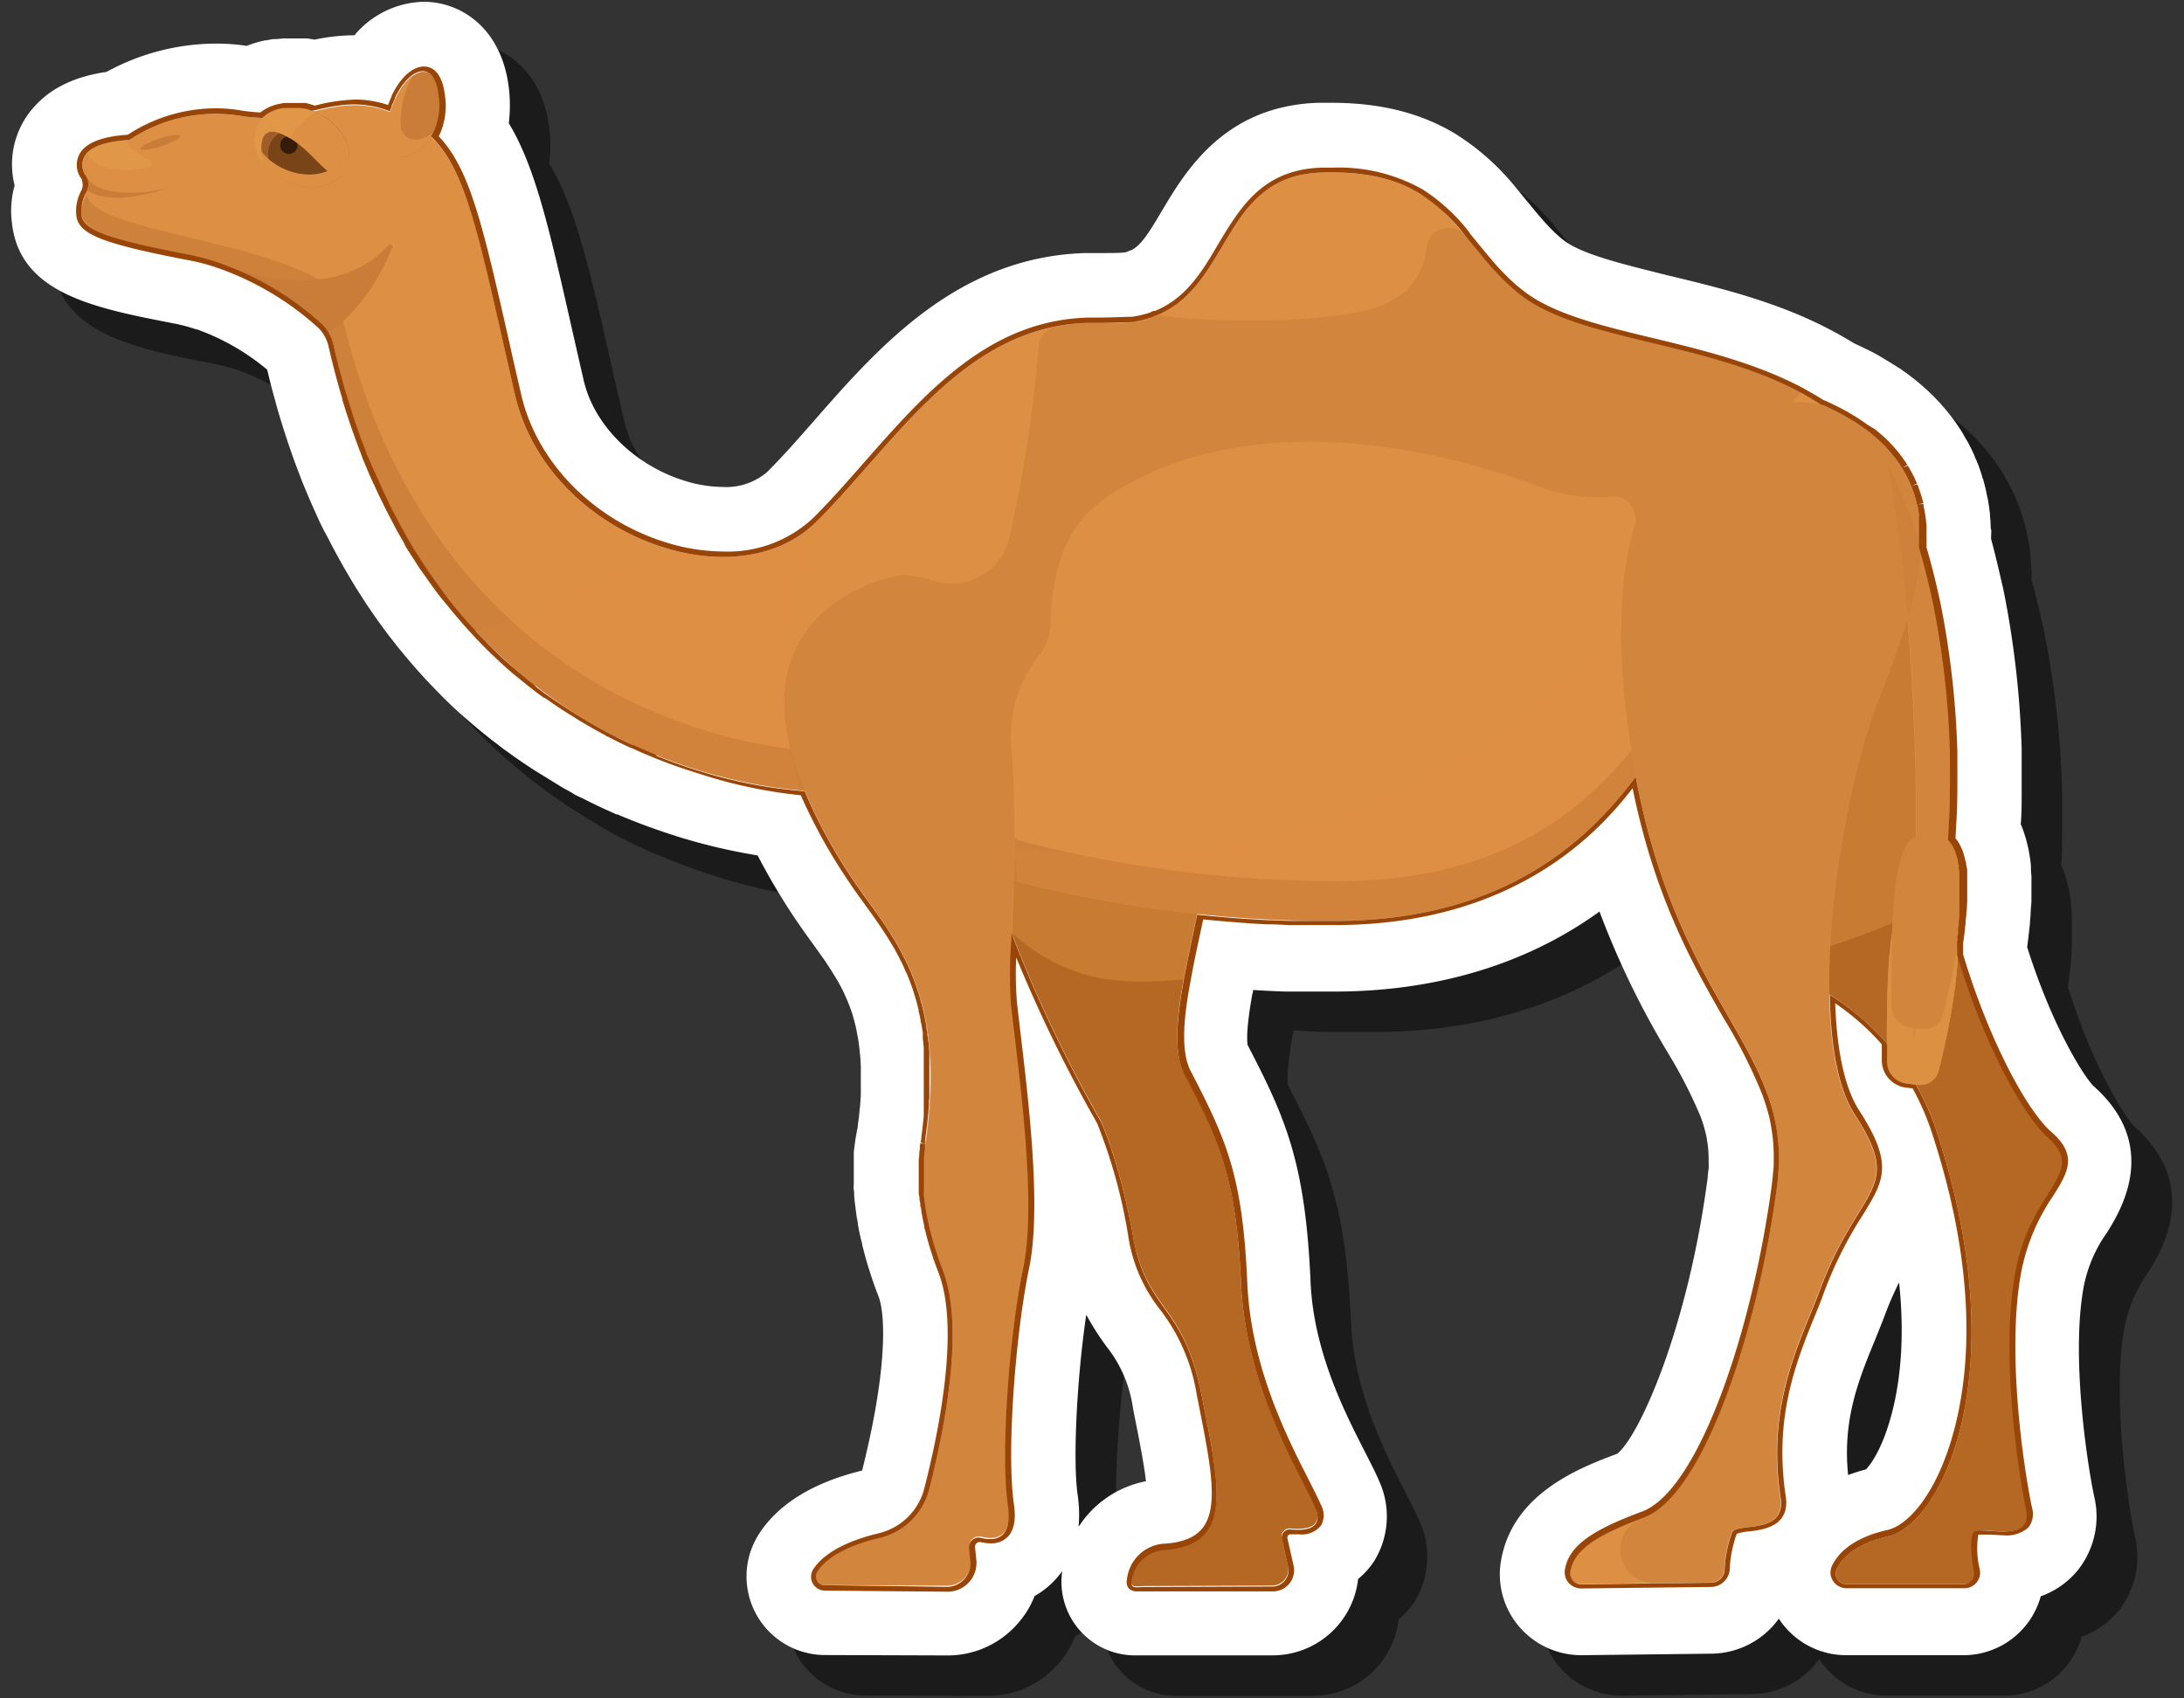 <svg xmlns="http://www.w3.org/2000/svg" width="270" height="210" viewBox="0 0 270 210">
  <rect x="0" y="0" width="270" height="210" fill="#333333" stroke="none"/>
  <defs>
    <style>
      .cls-1 {
        isolation: isolate;
      }

      .cls-2 {
        fill: #050505;
      }

      .cls-16, .cls-2, .cls-5 {
        opacity: 0.5;
      }

      .cls-3 {
        fill: #fff;
      }

      .cls-4 {
        fill: #b56823;
      }

      .cls-12, .cls-5, .cls-6 {
        fill: #dd9043;
      }

      .cls-11, .cls-12, .cls-15, .cls-17, .cls-5 {
        mix-blend-mode: multiply;
      }

      .cls-16, .cls-7, .cls-8 {
        fill: #c97d39;
      }

      .cls-7 {
        opacity: 0.8;
      }

      .cls-9 {
        fill: #a05d2b;
      }

      .cls-10, .cls-11 {
        fill: #7a4417;
      }

      .cls-11 {
        opacity: 0.4;
      }

      .cls-12, .cls-14 {
        opacity: 0.25;
      }

      .cls-13 {
        fill: #351c0a;
      }

      .cls-14 {
        fill: #efae59;
        mix-blend-mode: overlay;
      }

      .cls-15 {
        fill: #e58f48;
        opacity: 0.2;
      }

      .cls-17 {
        fill: #994507;
      }
    </style>
  </defs>
  <g class="cls-1">
    <g id="Layer_1" data-name="Layer 1">
      <g>
        <path class="cls-2" d="M106.85,209.64a9.72,9.72,0,0,1-8-15c2.4-3.7,6.69-6.34,12.73-7.81,3-11.91,3-19.08,2-21.61-.29-.74-.55-1.45-.78-2.15-.07-.19-.24-.75-.24-.75-.13-.4-.28-.86-.41-1.3-.06-.2-.23-.84-.23-.84l-.3-1.13c0-.19-.19-.83-.19-.83-.07-.33-.15-.68-.22-1s-.14-.8-.15-.82c0-.32-.11-.64-.16-1s-.07-.51-.1-.75-.08-.64-.12-.94-.05-.48-.07-.73,0-.58-.06-.87,0-.45,0-.64,0-.54,0-.8v-.54c0-.33,0-.59,0-.84,0,0,0-.44,0-.47,0-.27,0-.52,0-.76,0,0,0-.38,0-.43,0-.37.07-.71.1-1,0,0,.1-.73.13-.91s.07-.42.08-.46.1-.56.12-.64.06-.28.06-.28c0-.3.15-1.2.15-1.2,0-.17.14-1.41.14-1.41l.09-1.34,0-1.28v-1.19l0-1.12-.06-1.05-.1-1-.11-.89L111,133l-.17-.89-.19-.78-.19-.67c0-.09-.16-.52-.22-.7s-.21-.57-.25-.69l-.26-.63-.25-.57-.3-.64-.29-.56-.34-.61-.34-.57-.36-.58-.38-.59-.42-.64-.42-.6-1.17-1.64c-.36-.49-.73-1-1.13-1.57l-.51-.74-.52-.75a82.92,82.92,0,0,1-4.63-7.81A72.56,72.56,0,0,1,89,108.51c-2-.63-4.08-1.35-6.07-2.15l-.14-.06c-.49-.2-1-.39-1.43-.6l-.14,0-1.58-.71c-.94-.44-1.83-.87-2.69-1.32a7.16,7.16,0,0,1-1.37-.72l-.94-.51-.28-.17L73,101.43l-.27-.16-1.5-.93-.16-.1c-1.18-.76-2.32-1.54-3.4-2.33l-.09-.06c-.51-.37-1-.76-1.53-1.16l-.33-.25-1.32-1.06-.32-.27c-.49-.41-.94-.79-1.39-1.19l-.21-.18c-1.18-1-2.27-2.08-3.32-3.14L59,90.43q-.69-.71-1.38-1.44l-.41-.45c-.32-.36-.7-.77-1.07-1.2l-.41-.48c-.37-.43-.71-.84-1.05-1.25l-.43-.52-1.06-1.35-.42-.55c-.44-.6-.88-1.2-1.32-1.82l-.32-.46c-.34-.49-.7-1-1.05-1.56-.15-.22-.58-.9-.58-.9-.26-.41-.49-.76-.71-1.13s-.38-.62-.57-.95a.88.88,0,0,1-.06-.1c-.19-.32-.41-.69-.62-1.06l-.62-1.11L46.32,73c-.24-.45-.44-.83-.63-1.21S45,70.51,45,70.51l-.49-1c-.12-.27-.25-.54-.37-.82l-.12-.27c-.37-.81-.73-1.63-1.08-2.47l-.09-.22c-.14-.32-.26-.62-.39-.93s-.26-.67-.39-1l-.18-.48-.42-1.1c-.16-.44-.32-.9-.48-1.37s-.3-.86-.45-1.3l-.45-1.38-.44-1.42-.39-1.32c-.16-.58-.31-1.15-.47-1.72l-.31-1.16-.45-1.84a28.32,28.32,0,0,0-8.73-5l-.1,0A19.79,19.79,0,0,0,26.54,45c-9.87-1.91-19.16-3.7-20.07-12.5a11.5,11.5,0,0,1,.34-4.57A10.61,10.61,0,0,1,9.32,18.1c2.06-2.26,5-3.65,8.85-4.21a28.34,28.34,0,0,1,13.48-3.5,26.18,26.18,0,0,1,3.86.28A13.16,13.16,0,0,1,37.74,10l.13,0c.3-.06.6-.12.94-.17l.32,0c.27,0,.56-.06.93-.08l.28,0h.56l.77,0h0l.61,0,.12,0,.57.05.52.08.4.07a24.39,24.39,0,0,1,4.93-.54,11.49,11.49,0,0,1,8.55-4.11C62,5.22,67,8.49,67.9,15.81a18.18,18.18,0,0,1,0,4.42c3.28,5.44,5,13,7.84,25.58q.66,2.91,1.42,6.22c1.29,5.62,6.42,10.65,12.76,12.5a16,16,0,0,0,4.45.68,7.74,7.74,0,0,0,5.41-1.8l.18-.17c1.9-1.9,3.79-4.06,5.79-6.34,7.88-9,17.67-20.12,33.37-20.61h.24l.87,0h.52c1.47,0,2.52,0,3.24-.07l.25-.05c.25-.11.47-.19.66-.26,1.18-.59,2.16-2.17,3.74-4.83,2.88-4.85,7.7-13,19.33-13.37l1.65,0c6.06,0,11.08,1.27,15.36,3.87a30.32,30.32,0,0,1,7.63,6.88,5.63,5.63,0,0,1,.38.45l2,2.43.67.78.29.33.61.66.35.35.26.26.56.51,0,0c.23.2.43.36.64.52,2.31,1.76,7.65,3,12.82,4.3,6.5,1.56,13.85,3.33,20.6,7,.81.44,1.63.91,2.41,1.39l.87.41,1,.48.54.28.54.29,1,.6.82.5,1,.63.92.66.86.66.69.57.56.5.4.36.65.63.77.81.57.65.16.19.58.71.51.69.34.49.36.53.41.67c0,.07.46.8.46.8l.14.26.39.76.35.76c0,.08.27.63.28.67s.12.31.14.34.29.8.34.95l.22.69c0,.1.07.2.1.3s.21.77.23.86l.16.69c0,.08.18.85.18.85a2.93,2.93,0,0,1,.05.29l.1.61c0,.09.12.9.12.9l0,.26s.08.79.08.88,0,.78.06.86,0,.79,0,.87v.3c.53,1.92,1,4,1.52,6.24a117.11,117.11,0,0,1,2.26,19.7c0,.05,0,.11,0,.16,0,1.62,0,3.45,0,5.27,0,1.42,0,2.66-.11,3.82l0,.06.21.51c.11.3.19.53.26.77s.12.36.17.55.12.44.17.66c0,0,.09.37.12.5s.09.47.13.71c0,0,.07.41.08.48.05.32.09.64.12,1,0,0,0,.37,0,.37l.06.81s0,.87,0,1.07v1.51s0,1.15,0,1.2l-.05.86c0,.27-.08,1.07-.08,1.07,0,.36-.06.67-.09,1l-.13,1.13s-.13,1-.13,1c3.18,10.09,7.16,16.2,8.22,17.2,8.33,7.41,3.29,15.47,1.64,18.12a17.15,17.15,0,0,0-2.85,6.58c-1.63,8.61.42,22,1.27,26a10.67,10.67,0,0,1-2,9.13,10.47,10.47,0,0,1-4.6,3.25,9.91,9.91,0,0,1-9.57,7.28H233.25a9.93,9.93,0,0,1-8.34-4.52,10.38,10.38,0,0,1-8.28,4.33l-16.06.19a10.11,10.11,0,0,1-7.81-3.59,9.93,9.93,0,0,1-2.19-8.12c1.45-8.36,9.84-11.5,14.36-13.2,2.67-2.09,8.72-15.35,11.19-34.19,0-.36.08-.73.11-1.08s0-.66,0-1a13.9,13.9,0,0,0-.21-2.6,8,8,0,0,0-.17-.82,15.9,15.9,0,0,0-.65-2.09,59.64,59.64,0,0,0-4.05-7.87,105.63,105.63,0,0,1-8.41-17.39c-10.78,7.8-22.87,9.81-32.15,9.89h-3.56l-2.36,0-.61,0c-.81,0-1.61-.06-2.42-.09l-1.73-.1c0,.15,0,.3-.08.45-.76,4.22-.68,5.83-.59,6.35,4.67,9,7.14,14.48,7.78,29.29.38,8.63,4.23,16.15,6.78,21.13.7,1.37,1.25,2.45,1.69,3.47A10.55,10.55,0,0,1,174.9,198a10,10,0,0,1-2,2.24,10.63,10.63,0,0,1-10.54,9.44l-15.72,0h-.08l-1,0a9.1,9.1,0,0,1-9.24-10.42,9.89,9.89,0,0,1-.64.81,10.34,10.34,0,0,1-2.77,2.27,11.61,11.61,0,0,1-2.44,3.79,11.45,11.45,0,0,1-8.35,3.56Zm32.44-42.08c-1.14,7.7-1.68,17.92-1.07,22.23a16.92,16.92,0,0,1,.12,4,12.77,12.77,0,0,1,8.33-5.64c-.23-2.07-.83-5.13-1.35-7.74l-.26-1.33a15.7,15.7,0,0,0-3.2-7.5A33,33,0,0,1,139.29,167.56Zm100.49-4a40.3,40.3,0,0,0-1.77,4.07c-.37,1-.79,2-1.24,3.13-2,4.85-4,9.81-3.29,16.62a23.23,23.23,0,0,1,2.22-.7,9.61,9.61,0,0,0,1.18-1.7C237.78,183.42,241.14,176.45,239.78,163.6Z"/>
        <path class="cls-3" d="M101.85,204.64a9.72,9.72,0,0,1-8-15c2.4-3.7,6.69-6.34,12.73-7.81,3-11.91,3-19.08,2-21.61-.29-.74-.55-1.45-.78-2.15-.07-.19-.24-.75-.24-.75-.13-.4-.28-.86-.41-1.3-.06-.2-.23-.84-.23-.84l-.3-1.13c0-.19-.19-.83-.19-.83-.07-.33-.15-.68-.22-1s-.14-.8-.15-.82c0-.32-.11-.64-.16-1s-.07-.51-.1-.75-.08-.64-.12-.94-.05-.48-.07-.73,0-.58-.06-.87,0-.45,0-.64,0-.54,0-.8v-.54c0-.33,0-.59,0-.84,0,0,0-.44,0-.47,0-.27,0-.52,0-.76,0,0,0-.38,0-.43,0-.37.07-.71.1-1,0,0,.1-.73.13-.91s.07-.42.08-.46.1-.56.12-.64.06-.28.06-.28c0-.3.15-1.2.15-1.2,0-.17.14-1.41.14-1.41l.09-1.34,0-1.28v-1.19l0-1.12-.06-1.05-.1-1-.11-.89L106,128l-.17-.89-.19-.78-.19-.67c0-.09-.16-.52-.22-.7s-.21-.57-.25-.69l-.26-.63-.25-.57-.3-.64-.29-.56-.34-.61-.34-.57-.36-.58-.38-.59-.42-.64-.42-.6-1.17-1.64c-.36-.49-.73-1-1.13-1.57l-.51-.74-.52-.75a82.92,82.92,0,0,1-4.63-7.81A72.56,72.56,0,0,1,84,103.51c-2-.63-4.08-1.35-6.07-2.15l-.14-.06c-.49-.2-1-.39-1.43-.6l-.14,0-1.58-.71c-.94-.44-1.83-.87-2.69-1.32a7.16,7.16,0,0,1-1.37-.72l-.94-.51-.28-.17L68,96.43l-.27-.16-1.5-.93-.16-.1c-1.18-.76-2.32-1.54-3.4-2.33l-.09-.06c-.51-.37-1-.76-1.53-1.16l-.33-.25-1.32-1.06-.32-.27c-.49-.41-.94-.79-1.39-1.19l-.21-.18c-1.18-1-2.27-2.08-3.32-3.14L54,85.43q-.69-.71-1.38-1.44l-.41-.45c-.32-.36-.7-.77-1.07-1.2l-.41-.48c-.37-.43-.71-.84-1.05-1.25l-.43-.52-1.06-1.35-.42-.55c-.44-.6-.88-1.2-1.32-1.82l-.32-.46c-.34-.49-.7-1-1.05-1.56-.15-.22-.58-.9-.58-.9-.26-.41-.49-.76-.71-1.13s-.38-.62-.57-.95a.88.88,0,0,1-.06-.1c-.19-.32-.41-.69-.62-1.06l-.62-1.11L41.32,68c-.24-.45-.44-.83-.63-1.21S40,65.51,40,65.51l-.49-1c-.12-.27-.25-.54-.37-.82l-.12-.27c-.37-.81-.73-1.63-1.08-2.47l-.09-.22c-.14-.32-.26-.62-.39-.93s-.26-.67-.39-1l-.18-.48-.42-1.1c-.16-.44-.32-.9-.48-1.37s-.3-.86-.45-1.3l-.45-1.38-.44-1.42-.39-1.32c-.16-.58-.31-1.15-.47-1.72l-.31-1.16-.45-1.84a28.32,28.32,0,0,0-8.73-5l-.1,0A19.79,19.79,0,0,0,21.54,40c-9.87-1.91-19.16-3.7-20.07-12.5a11.5,11.5,0,0,1,.34-4.57A10.61,10.61,0,0,1,4.32,13.1c2.06-2.26,5-3.65,8.85-4.21a28.34,28.34,0,0,1,13.48-3.5,26.18,26.18,0,0,1,3.86.28A13.16,13.16,0,0,1,32.74,5l.13,0c.3-.06.6-.12.94-.17l.32,0c.27,0,.56-.06.93-.08l.28,0h.56l.77,0h0l.61,0,.12,0,.57,0,.52.08.4.07a24.39,24.39,0,0,1,4.93-.54A11.49,11.49,0,0,1,52.37.22C57,.22,62,3.49,62.9,10.81a18.18,18.18,0,0,1,0,4.42c3.28,5.44,5,13,7.84,25.58q.66,2.91,1.42,6.22c1.29,5.62,6.42,10.65,12.76,12.5a16,16,0,0,0,4.45.68,7.74,7.74,0,0,0,5.41-1.8l.18-.17c1.9-1.9,3.79-4.06,5.79-6.34,7.88-9,17.67-20.12,33.37-20.61h.24l.87,0h.52c1.47,0,2.52,0,3.24-.07l.25-.05c.25-.11.47-.19.66-.26,1.18-.59,2.16-2.17,3.74-4.83,2.88-4.85,7.7-13,19.33-13.37l1.65,0c6.06,0,11.08,1.27,15.36,3.87a30.32,30.32,0,0,1,7.63,6.88,5.63,5.63,0,0,1,.38.45l2,2.43.67.78.29.33.61.66.35.35.26.26.56.51,0,0c.23.2.43.36.64.52,2.31,1.76,7.65,3,12.82,4.3,6.5,1.56,13.85,3.33,20.6,7,.81.44,1.63.91,2.41,1.39l.87.41,1,.48.54.28.54.29,1,.6.82.5,1,.63.92.66.86.66.69.57.56.5.4.36.65.63.77.81.57.65.16.19.58.71.51.69.34.49.36.53.41.67c0,.07.46.8.46.8l.14.26.39.76.35.76c0,.08.27.63.28.67s.12.31.14.34.29.8.34.95l.22.69c0,.1.07.2.1.3s.21.77.23.86l.16.69c0,.08.18.85.18.85a2.93,2.93,0,0,1,.05.29l.1.61c0,.09.12.9.12.9l0,.26s.08.79.08.88,0,.78.06.86,0,.79,0,.87v.3c.53,1.92,1,4,1.52,6.24a117.11,117.11,0,0,1,2.26,19.7c0,.05,0,.11,0,.16,0,1.62,0,3.45,0,5.27,0,1.42,0,2.66-.11,3.82l0,.06.21.51c.11.3.19.53.26.77s.12.36.17.55.12.44.17.66c0,0,.09.37.12.5s.09.47.13.71c0,0,.07.41.08.48.05.32.09.64.12,1,0,0,0,.37,0,.37q0,.39.06.81s0,.87,0,1.07v1.51s0,1.15-.05,1.2l-.05.86c0,.27-.08,1.07-.08,1.07,0,.36-.06.67-.09,1l-.13,1.13s-.13,1-.13,1c3.18,10.09,7.16,16.2,8.22,17.2,8.33,7.41,3.29,15.47,1.64,18.12a17.15,17.15,0,0,0-2.85,6.58c-1.63,8.61.42,22,1.27,26a10.67,10.67,0,0,1-2,9.13,10.47,10.47,0,0,1-4.6,3.25,9.91,9.91,0,0,1-9.57,7.28H228.25a9.93,9.93,0,0,1-8.34-4.52,10.38,10.38,0,0,1-8.28,4.33l-16.06.19a10.11,10.11,0,0,1-7.81-3.59,9.93,9.93,0,0,1-2.19-8.12c1.45-8.36,9.84-11.5,14.36-13.2,2.67-2.09,8.72-15.35,11.19-34.19,0-.36.08-.73.11-1.08s0-.66,0-1a13.9,13.9,0,0,0-.21-2.6,8,8,0,0,0-.17-.82,15.9,15.9,0,0,0-.65-2.09,59.64,59.64,0,0,0-4.05-7.87,105.63,105.63,0,0,1-8.41-17.39c-10.78,7.8-22.87,9.81-32.15,9.89h-3.56l-2.36,0-.61,0c-.81,0-1.61-.06-2.42-.09l-1.73-.1c0,.15,0,.3-.08.45-.76,4.22-.68,5.83-.59,6.35,4.67,9,7.14,14.48,7.78,29.29.38,8.63,4.23,16.15,6.78,21.13.7,1.37,1.25,2.45,1.69,3.47A10.55,10.55,0,0,1,169.9,193a10,10,0,0,1-2,2.24,10.63,10.63,0,0,1-10.54,9.44l-15.72,0h-.08l-1,0a9.1,9.1,0,0,1-9.24-10.42,9.89,9.89,0,0,1-.64.81,10.34,10.34,0,0,1-2.77,2.27,11.61,11.61,0,0,1-2.44,3.79,11.45,11.45,0,0,1-8.35,3.56Zm32.44-42.08c-1.14,7.7-1.68,17.92-1.07,22.23a16.92,16.92,0,0,1,.12,4,12.77,12.77,0,0,1,8.33-5.64c-.23-2.07-.83-5.13-1.35-7.74l-.26-1.33a15.7,15.7,0,0,0-3.2-7.5A33,33,0,0,1,134.29,162.56Zm100.49-4a40.3,40.3,0,0,0-1.77,4.07c-.37,1-.79,2-1.24,3.13-2,4.85-4,9.81-3.29,16.62a23.23,23.23,0,0,1,2.22-.7,9.61,9.61,0,0,0,1.18-1.7C232.78,178.42,236.14,171.45,234.78,158.6Z"/>
        <g>
          <g>
            <path class="cls-4" d="M250.56,186.65c.86,3.94-4.58,2.33-6.2,2.6-.91.17-.54,3.54-.24,5.1a1.28,1.28,0,0,1-1.26,1.51H228.25a1.3,1.3,0,0,1-1.19-1.82c.63-1.36,2.24-3.13,6.4-4.1,6.43-1.48,15.9-19.89,5.95-50.08a31.49,31.49,0,0,0-13.95-17.32A46.38,46.38,0,0,1,220,118.8c-7.79-6.11-15.72-16.4-14.69-32.63.85-13.33,3.42-22.62,6.69-28.23,4.36-7.45,10-8.42,14.46-3.76,0,0,5.74,2.64,9.4,11.06,2.14,4.91,3.56,11.77,2.73,21.21a82.91,82.91,0,0,0,1.74,24.76c3.23,14.88,9.56,26.39,12.92,29.38,5.08,4.51-2,6.21-3.95,16.64S249.73,182.7,250.56,186.65Z"/>
            <path class="cls-4" d="M159.57,189a1,1,0,0,0-1.1,1.27l.76,3.38a2,2,0,0,1-1.91,2.4l-15.85.06c-.89,0-1.74.26-1.58-.64a4.34,4.34,0,0,1,4.23-3.94c8.39-.77,6.68-7.66,4.42-19.12s-6.77-10.15-8.46-19.56-4-14.28-4-14.28a169.73,169.73,0,0,1-11-23.17c-5.05-13.42-4.61-19.79-4.6-20.45.57-19.55,14.1-13.53,25.2-6,7.82,5.3,2.74,20.6.64,32.19-.88,4.85-1.23,9.06.1,11.61,4.52,8.65,6.4,13,7,25.94s7.47,23.69,9.16,27.64C163.73,189,161.27,189.14,159.57,189Z"/>
            <path class="cls-5" d="M146.36,121.11c-8,.68-14.3.4-21.24-5.73-5.05-13.42-4.61-19.79-4.6-20.45.57-19.55,14.1-13.53,25.2-6C153.54,94.22,148.46,109.52,146.36,121.11Z"/>
            <path class="cls-5" d="M240.28,111.21A98.91,98.91,0,0,1,220,118.8c-7.79-6.11-15.72-16.4-14.69-32.63.85-13.33,3.42-22.62,6.69-28.23a115,115,0,0,1,23.86,7.3c2.14,4.91,3.56,11.77,2.73,21.21A82.91,82.91,0,0,0,240.28,111.21Z"/>
            <path class="cls-6" d="M208.59,90.54a7.25,7.25,0,0,1-2.15.44c-2.54-.28-9.59,22.56-40.89,22.85a156.13,156.13,0,0,1-36.44-4c-1.31-.31-2.59-.62-3.83-1l-1.11-.31c-8.45-2.3-15.29-5.05-19.64-7.63a18.69,18.69,0,0,1-4.12-3.13s-.34,0-1,0l-.59-.06A62.86,62.86,0,0,1,58.81,78c-7.44-8-14-19.36-17.57-35.28a5.7,5.7,0,0,0-.64-1.59,4.92,4.92,0,0,0-.87-1.06,36.74,36.74,0,0,0-12.64-7.51,28.44,28.44,0,0,0-3.94-1.06C9.55,28.86,9,27.45,10.7,23.74a1.34,1.34,0,0,0,.07-.18,2.15,2.15,0,0,0,0-1.56h0c0-.08-.08-.16-.13-.24a2.21,2.21,0,0,1,.09-2.82c.73-.8,2.28-1.45,5.25-1.63H16a19.16,19.16,0,0,1,13.62-3c9.06,1.53,12.26-3.94,20.59.43,7.24,3.8,8.19,11,13.53,34.26C65.94,58.5,74,65.35,82.51,67.83c6.77,2,13.79,1.19,18.33-3.23l.13-.12c9.72-9.71,18.13-24.07,33.41-24.55h.31c.59,0,1.19,0,1.81,0a15.19,15.19,0,0,0,6-.74L143,39c9.24-3.77,8.09-17.23,20.29-17.66,5.63-.2,9.38.86,12.21,2.59,5.25,3.19,7.39,8.66,12.61,12.64,7.36,5.61,22.76,5.65,34.56,12A27.29,27.29,0,0,1,234.35,60C243.05,76.37,216.71,88.16,208.59,90.54Z"/>
            <path class="cls-7" d="M207.19,86.1c-2.54-.29-9.59,22.56-40.89,22.84s-59.22-9.59-65.14-16.08c0,0-46.81-.41-59.17-55a8.31,8.31,0,0,0-1.51-2.65c-9-5.93-30.54-6.73-29.71-11.6a3,3,0,0,1,0,.45c-1.69,3.71-1.19,4.85,12.41,7.47a28.44,28.44,0,0,1,3.94,1.06,36.74,36.74,0,0,1,12.64,7.51,4.92,4.92,0,0,1,.87,1.06,5.7,5.7,0,0,1,.64,1.59c12.36,54.63,59.17,55.05,59.17,55.05,5.92,6.49,33.84,16.36,65.14,16.08S203.9,90.7,206.44,91c2.25.25,30.36-9.75,29.64-25C231.63,78.44,209.2,86.32,207.19,86.1Z"/>
            <path class="cls-8" d="M20.59,23.28a21.29,21.29,0,0,1-5.26,1.14,10.29,10.29,0,0,1-2.76-.15,5.83,5.83,0,0,1-1.8-.71,2.15,2.15,0,0,0,0-1.56.22.22,0,0,1,.09.08s0,.07.06.09l0,0a2.35,2.35,0,0,0,.75.71,4.54,4.54,0,0,0,1.12.51,9.18,9.18,0,0,0,2.53.42A19.44,19.44,0,0,0,18,23.74C18.84,23.63,19.71,23.47,20.59,23.28Z"/>
            <path class="cls-6" d="M42.82,20.81A3.12,3.12,0,0,1,42,21.94c-1.5,1.37-4.17,1.61-6.66.45a7.44,7.44,0,0,1-2.78-2.2,4.44,4.44,0,0,1-.81-4.61c1.08-2.32,4.45-3,7.52-1.59S43.92,18.49,42.82,20.81Z"/>
            <path class="cls-9" d="M42.82,20.81A3.12,3.12,0,0,1,42,21.94c-1.5,1.37-4.17,1.61-6.66.45a7.44,7.44,0,0,1-2.78-2.2,4.44,4.44,0,0,1-.81-4.61c1.08-2.32,4.45-3,7.52-1.59S43.92,18.49,42.82,20.81Z"/>
            <path class="cls-8" d="M47.79,17.93a1.94,1.94,0,0,0,2.29,1.43c2.06-.63,4.83-2.57,4.24-7.52C53.52,5.16,47.43,10.86,47.79,17.93Z"/>
            <path class="cls-6" d="M51.84,17.24a1.93,1.93,0,0,1-2.29-1.42A12,12,0,0,1,51,9.39c-1.73,1.27-3.44,4.7-3.24,8.54a1.94,1.94,0,0,0,2.29,1.43,5.89,5.89,0,0,0,3.66-3.06A6.34,6.34,0,0,1,51.84,17.24Z"/>
            <path class="cls-10" d="M41.05,20.53c0,1.62-3.66,1.39-5.17,1.39A2.83,2.83,0,0,1,33.16,19a2.83,2.83,0,0,1,2.72-2.92C37.39,16.07,41.05,18.92,41.05,20.53Z"/>
            <path class="cls-11" d="M42.46,20.86c0,1.62-3.66,1.39-5.17,1.39a2.83,2.83,0,0,1-2.72-2.93,2.83,2.83,0,0,1,2.72-2.92C38.8,16.4,42.46,19.25,42.46,20.86Z"/>
            <path class="cls-6" d="M241.3,97.81c0,1.36,0,2.72-.13,4.08-.1,3-.42,6.08-.79,9.09s-1,6-1.51,9c-.12.51-.24,1-.36,1.51-.59,2.45-1.25,4.89-2,7.29-.08-2.54,0-5,.11-7.53v-.31c0-.4,0-.82,0-1.23l.08-4.49.07-2.24,0-2.24c0-1.5,0-3,.06-4.47s0-3,0-4.46c0-1.25,0-2.5,0-3.74,0-1.73-.08-3.46-.1-5.17-.2-5.92-.52-11.84-1.07-17.76s-1.27-11.84-2.39-17.79a64,64,0,0,1,5.88,17.27,107.6,107.6,0,0,1,2.08,18.16C241.3,94.45,241.33,96.13,241.3,97.81Z"/>
            <path class="cls-6" d="M238.68,110c-3.94-.27-5.61,1.5-5.39,21.23a2.75,2.75,0,0,0,2.4,2.71l1.41.19a2.36,2.36,0,0,0,2.58-1.77C241.14,126.55,244.7,110.17,238.68,110Z"/>
            <path class="cls-6" d="M238.68,110c-3.94-.27-5.61,1.5-5.39,21.23a2.75,2.75,0,0,0,2.4,2.71l1.41.19a2.36,2.36,0,0,0,2.58-1.77C241.14,126.55,244.7,110.17,238.68,110Z"/>
            <path class="cls-12" d="M241.3,97.81c0,1.36,0,2.72-.13,4.08-.1,3-.42,6.08-.79,9.09s-1,6-1.51,9c-.12.51-.24,1-.36,1.51l-.29,0-1.41-.19a1.35,1.35,0,0,1-.18,0v-.31l.25-22.87a3.67,3.67,0,0,1,2.92-.74A2.49,2.49,0,0,1,241.3,97.81Z"/>
            <path class="cls-6" d="M126.54,156.69c-1.69,8.08-2.81,22.75-1.88,29.32.61,4.24-1.66,4.43-3.34,4a1.2,1.2,0,0,0-1.46,1.32l.18,1.74a2.93,2.93,0,0,1-3,3L101.93,196a1.08,1.08,0,0,1-.88-1.66c1.45-2.24,4.86-3.5,7.74-4.18a8.29,8.29,0,0,0,6.08-6c1.85-7.21,4.44-20,1.7-27.06-3.94-10.15-2.06-16.16-2.06-16.16,2.63-19-4.4-25.2-9-32.15a65.15,65.15,0,0,1-6-11c-9.52-23.06,11.69-26.57,11.69-26.57a10.45,10.45,0,0,1,8.62,4c5.71,7,5.89,21.83,5.53,33.65-.09,2.92-.21,5.65-.29,8a57.57,57.57,0,0,0,0,7.13C126.16,133.76,128.24,148.6,126.54,156.69Z"/>
            <path class="cls-5" d="M42.86,18.33a3.58,3.58,0,0,1-.32,1.54A3.12,3.12,0,0,1,41.68,21c-1.5,1.37-4.18,1.61-6.66.45a7.47,7.47,0,0,1-2.79-2.2,5.86,5.86,0,0,1-.85-1.54,5,5,0,0,0,1.14,3.09A7.44,7.44,0,0,0,35.3,23c2.49,1.16,5.16.92,6.66-.45a3.12,3.12,0,0,0,.86-1.13A3.94,3.94,0,0,0,42.86,18.33Z"/>
            <path class="cls-6" d="M42.86,17.72a3.58,3.58,0,0,1-.32,1.54,3.12,3.12,0,0,1-.86,1.13c-1.5,1.36-4.18,1.61-6.66.45a7.58,7.58,0,0,1-2.79-2.2,5.86,5.86,0,0,1-.85-1.54,5,5,0,0,0,1.14,3.09,7.44,7.44,0,0,0,2.78,2.2c2.49,1.16,5.16.92,6.66-.45a3.12,3.12,0,0,0,.86-1.13A3.94,3.94,0,0,0,42.86,17.72Z"/>
            <path class="cls-13" d="M36.78,18.11a1.08,1.08,0,1,1-1.07-1.24A1.17,1.17,0,0,1,36.78,18.11Z"/>
            <path class="cls-6" d="M42.83,20.8A3.18,3.18,0,0,1,42,21.94c-1.85-.36-3.33-3.1-6.06-4.79-.2-.11-.41-.24-.63-.35-3.92-2.05-2.93,2.66-2.75,3.39a4.44,4.44,0,0,1-.81-4.61c1.07-2.29,4.36-3,7.4-1.65a.67.67,0,0,0,.12.06C42.31,15.45,43.92,18.49,42.83,20.8Z"/>
            <path class="cls-8" d="M48.47,30.62c-1,2.53-3.51,7.62-7.87,10.49a4.92,4.92,0,0,0-.87-1.06,36.74,36.74,0,0,0-12.64-7.51.1.1,0,0,0,0-.06c.29.16,13.5,6,20.9-2.13A.27.27,0,0,1,48.47,30.62Z"/>
            <path class="cls-8" d="M22.28,16.81c.08.26-1,.83-2.32,1.27s-2.53.59-2.61.33.95-.83,2.31-1.27S22.19,16.55,22.28,16.81Z"/>
            <path class="cls-14" d="M18.37,20.79c-5.13.81-7-.66-7.67-1.86.73-.8,2.28-1.45,5.25-1.63-.75.65,1.44,2.06,2.54,2.5A.52.52,0,0,1,18.37,20.79Z"/>
            <path class="cls-14" d="M39.11,13.93a6.79,6.79,0,0,0-3.21,3.22c-.2-.11-.41-.24-.63-.35-3.92-2.05-2.93,2.66-2.75,3.39a4.44,4.44,0,0,1-.81-4.61C32.78,13.29,36.07,12.57,39.11,13.93Z"/>
            <path class="cls-15" d="M98.85,97.66A62.86,62.86,0,0,1,58.81,78a103.73,103.73,0,0,0,23.7-10.15c6.77,2,13.79,1.19,18.33-3.23A60,60,0,0,0,98.85,97.66Z"/>
            <path class="cls-15" d="M219.22,60.72l-6.77,19.74-3.86,10.08a7.25,7.25,0,0,1-2.15.44c-2.54-.28-9.59,22.56-40.89,22.85a156.13,156.13,0,0,1-36.44-4c-1.31-.31-2.59-.62-3.83-1l-1.11-.31c.84-.64-6.09-4.62-1.62-4,62.6,8.88,86-39.48,86-39.48Z"/>
            <path class="cls-6" d="M225.33,50.1s-31.7-7.31-23.59,43.14c5.07,31.58,20.21,36.09,17.95,53.3s-8.88,38.25-16.5,41.07c-6.34,2.35-8.67,4.18-9.11,6.68a1.39,1.39,0,0,0,1.41,1.58l16-.2a1.69,1.69,0,0,0,1.67-1.64,15.37,15.37,0,0,1,.91-4.54c.47-1.32,6.73.38,6-4.32-1.78-11.7,2.49-19.32,4.8-25.52,4.93-13.26,10.57-12.27,4.37-21.86s-2-38.06,2.82-50.75S243.94,58.27,225.33,50.1Z"/>
            <path class="cls-16" d="M225.64,50.23A3.83,3.83,0,0,0,225,50a22.27,22.27,0,0,0-3.52-.29l1.23-1.17c-11.8-6.35-27.2-6.39-34.56-12-2.91-2.22-4.87-4.9-6.93-7.4a2.76,2.76,0,0,0-4.86,1.51c-.42,3.83-2.79,7-9,8.06C155.73,40.62,143,39,143,39a1.58,1.58,0,0,0-.52.21c-.61.57-2.07.69-7.61.72h-.18a25.93,25.93,0,0,0-4,.44,2.76,2.76,0,0,0-2.3,2.5,167.64,167.64,0,0,1-3.65,23.8,7.27,7.27,0,0,1-9.5,5.06,12.2,12.2,0,0,0-3.86-.58,3.05,3.05,0,0,0-.6.06c-2.55.54-20.22,5.09-11.38,26.51a65.15,65.15,0,0,0,6,11c4.6,6.92,11.6,13.12,9.05,31.95a3,3,0,0,1-.07.32c-.24.92-1.51,6.75,2.1,16,2.74,7,.15,19.85-1.7,27.06a8.29,8.29,0,0,1-6.08,6c-2.88.68-6.29,1.94-7.74,4.18a1.08,1.08,0,0,0,.88,1.66l15.14.13a2.93,2.93,0,0,0,3-3l-.18-1.74a1.2,1.2,0,0,1,1.46-1.32c1.68.41,4,.22,3.34-4-.93-6.57.19-21.24,1.88-29.32S126.16,133.76,125,124a57.57,57.57,0,0,1,0-7.13c.07-2.1.17-4.46.26-7a3.29,3.29,0,0,1,.38-1.21c.22-.53-.12-2.07-.25-3.26,0-.12,0-.24,0-.36,0-.28,0-.57,0-.85s.18-.37.41-.32c-.15-.15-.27-.29-.4-.43,0-3.66-.06-7.43-.38-11.05a16,16,0,0,1,3.12-10.94,7,7,0,0,0,1.7-3.8c.19-11.19,4.5-14.79,8.74-17.3,13.26-7.85,32.58-7.36,51.7-.18a20.32,20.32,0,0,0,8.94,1.22,2.76,2.76,0,0,1,2.89,3.51c-1.91,6.43-2.42,15.52-.36,28.35,5.07,31.58,20.21,36.09,17.95,53.3s-8.88,38.25-16.5,41.07l-.22.09a4.17,4.17,0,0,0,1.54,8.06l7-.09a1.69,1.69,0,0,0,1.67-1.64,15.37,15.37,0,0,1,.91-4.54c.47-1.32,6.73.38,6-4.32-1.78-11.7,2.49-19.32,4.8-25.52,4.93-13.26,10.57-12.27,4.37-21.86s-2-38.06,2.82-50.75S243.86,58.45,225.64,50.23Z"/>
            <path class="cls-6" d="M239.24,103.11c-3.93-.27-5.6,1.5-5.39,21.23a2.78,2.78,0,0,0,2.4,2.72l1.41.18a2.36,2.36,0,0,0,2.59-1.77C241.71,119.64,245.27,103.26,239.24,103.11Z"/>
            <path class="cls-16" d="M241.07,103.87c0-.66.08-1.32.1-2,.09-1.36.12-2.72.13-4.08,0-1.68,0-3.36,0-5a107.6,107.6,0,0,0-2.08-18.16,64,64,0,0,0-5.88-17.27c1.12,5.95,1.84,11.86,2.39,17.79s.87,11.84,1.07,17.76c0,1.71.07,3.44.1,5.17,0,1.24,0,2.49,0,3.74,0,.54,0,1.09,0,1.63-2.26,1.15-3.23,5.67-3.06,20.91a2.76,2.76,0,0,0,2.4,2.71l.25,0c0,.56,0,1.12,0,1.68.17-.54.31-1.08.47-1.62l.67.09a2.36,2.36,0,0,0,2.59-1.77C241.52,120.37,244.41,107.18,241.07,103.87Z"/>
            <path class="cls-5" d="M240.25,125.47a2.36,2.36,0,0,1-2.59,1.77l-1.41-.19a2.76,2.76,0,0,1-2.4-2.71c0-3.51,0-6.44.07-8.91-.51,3.18-.72,8.14-.63,15.82a2.75,2.75,0,0,0,2.4,2.71l1.41.19a2.36,2.36,0,0,0,2.58-1.77c.86-3.44,2.45-10.54,2.38-15.83C241.53,120.06,240.76,123.42,240.25,125.47Z"/>
          </g>
          <path class="cls-17" d="M9.42,26.53c.19,2.39,3,3.54,13.6,5.59a25,25,0,0,1,3.86,1,36.37,36.37,0,0,1,12.41,7.36,4.25,4.25,0,0,1,.75.93,4.73,4.73,0,0,1,.57,1.4c.21.92.43,1.82.66,2.72.06.24.12.47.19.71l.09.36c.14.53.28,1,.43,1.56l.33,1.11,0,.12c.14.44.27.89.41,1.32s.27.84.41,1.26.27.81.41,1.2.3.85.45,1.26.24.65.37,1l.16.41c.12.33.24.65.37,1l.33.78.11.26c.31.76.64,1.51,1,2.24l.15.33.3.66c.14.3.29.59.43.88l.21.42c.13.27.26.54.4.81s.37.72.56,1.07.34.65.52,1,.37.68.56,1l.57,1,0,.08c.17.28.34.57.51.84l.65,1,.14.22.36.57q.48.72,1,1.41l.27.4c.39.55.78,1.09,1.18,1.62l.37.48L55.42,75l.41.51.92,1.09.39.45c.33.38.66.75,1,1.12l.2.22.11.12c.42.45.83.88,1.25,1.31l.12.12c.93.94,1.91,1.86,2.89,2.74l.24.2c.39.35.8.69,1.2,1l.32.26c.39.32.78.64,1.17.94l.28.22c.45.35.91.7,1.36,1l.08,0c1,.7,2,1.39,3,2l.16.1,1.3.81.27.16c.41.25.83.48,1.24.72l.23.13c.44.25.89.49,1.34.73l.12.12h.1c.92.48,1.87.95,2.82,1.39l.06,0,1.34.6.19.08,1.25.52.14.06c1.78.72,3.59,1.36,5.41,1.91A59.57,59.57,0,0,0,99,98.33a67.1,67.1,0,0,0,6,10.78c.14.22.29.44.44.66s.31.44.46.65c.38.54.73,1,1.09,1.52l.79,1.09.47.67.47.68.47.7.46.71.45.73.45.75.42.78.41.79.4.83c0,.1.34.76.38.86s.32.79.36.9.3.83.33.93.28.86.31,1,.06.22.1.33l.18.68c0,.11.13.52.13.52l0,.14c0,.13.07.26.1.4s.14.69.14.69,0,.27.08.41l.06.38s.11.63.13.77,0,.27,0,.41l0,.35.06.45c0,.13.06.62.06.62l0,.21,0,.43c0,.15,0,.3,0,.44l0,.37,0,.51c0,.15,0,.31,0,.46v.42c0,.17,0,.33,0,.5v.92c0,.17,0,.34,0,.52s0,.36,0,.54v.38l0,.59,0,.52,0,.47c0,.19,0,.39,0,.59s0,.39,0,.59c0,0-.08.84-.11,1.05l-.06.57s-.11.89-.14,1.09a1.91,1.91,0,0,1,0,.21l-.08.35.61.23-.63-.14-.08.4,0,.22c0,.14,0,.31-.06.47l0,.14c0,.22,0,.46-.07.72l0,.27c0,.18,0,.37,0,.58v1.39c0,.2,0,.41,0,.63l0,.5c0,.22,0,.44,0,.68s0,.36.06.55,0,.48.09.73,0,.39.08.6.09.53.13.8l.12.63c.06.28.12.58.19.87l0,.12c0,.18.08.36.13.54s.16.62.24.94l.07.24.12.44c.11.37.23.76.36,1.14l.18.58c.2.59.42,1.19.66,1.81,2.68,6.89.07,19.67-1.73,26.67a7.65,7.65,0,0,1-5.6,5.58c-2.82.66-6.53,2-8.13,4.45a1.74,1.74,0,0,0-.08,1.75,1.69,1.69,0,0,0,1.49.9l15.19.14a3.57,3.57,0,0,0,3.57-3.72l-.18-1.78a.58.58,0,0,1,.16-.46.49.49,0,0,1,.38-.18l.12,0a5.53,5.53,0,0,0,1.28.16,2.8,2.8,0,0,0,2.19-.9c.72-.83.94-2.14.67-4-.94-6.63.26-21.34,1.88-29.1,1.54-7.35,0-20.27-1.13-29.71-.13-1.11-.26-2.19-.37-3.21a43.25,43.25,0,0,1-.09-5.53,177.85,177.85,0,0,0,10,20.5,65.21,65.21,0,0,1,3.87,14.07,19.28,19.28,0,0,0,3.93,9,23.14,23.14,0,0,1,4.53,10.58l.27,1.33c1.42,7.19,2.45,12.38.5,15-.87,1.16-2.38,1.83-4.61,2a4.94,4.94,0,0,0-4.8,4.45,1.22,1.22,0,0,0,.21,1.06,1.37,1.37,0,0,0,1.08.4l.48,0,.45,0,15.84,0a2.61,2.61,0,0,0,2.54-3.19l-.76-3.38a.39.39,0,0,1,.08-.35.36.36,0,0,1,.28-.14c.34,0,.65,0,1,0a3.11,3.11,0,0,0,2.79-1.07,2.63,2.63,0,0,0,0-2.56c-.33-.76-.83-1.74-1.46-3-2.69-5.26-7.2-14.06-7.65-24.44-.58-13.32-2.57-17.66-7-26.21-1.36-2.61-.74-7.35,0-11.19.35-2,.78-4,1.24-6.12l.31-1.44c1.79.18,3.6.33,5.39.46H154c.87.06,1.74.11,2.62.15l.43,0c.76,0,1.53.07,2.3.09l.58,0c.75,0,1.5,0,2.26,0h3.36c22-.2,32.26-11.7,36.3-16.94l0,.11c2.78,13.56,7.47,21.76,11.24,28.35a65.25,65.25,0,0,1,4.6,9,24.78,24.78,0,0,1,1,3.09c.1.42.19.84.26,1.27a21.27,21.27,0,0,1,.33,4.08c0,.48,0,1-.06,1.47s-.09,1-.16,1.54c-2.34,17.88-9,37.93-16.08,40.56l-.23.08c-6.29,2.36-8.8,4.28-9.29,7.09a2,2,0,0,0,.43,1.59,2.09,2.09,0,0,0,1.59.74l16.06-.19a2.35,2.35,0,0,0,2.31-2.27,12.56,12.56,0,0,1,.21-1.89,16.52,16.52,0,0,1,.64-2.41,6.18,6.18,0,0,1,1.47-.29c1.71-.2,4.58-.55,4.66-3.47a6,6,0,0,0-.07-.92c-1.48-9.74,1.33-16.67,3.59-22.24.42-1,.82-2,1.17-3a49.62,49.62,0,0,1,4.74-9.45c2.67-4.33,3.89-6.31-.43-13-1.73-2.68-2.75-7.24-2.95-13.23a30.9,30.9,0,0,1,5.76,5.08s0,1.41,0,2a3.41,3.41,0,0,0,2.36,3.21,3,3,0,0,0,.61.13l.84.11a31.57,31.57,0,0,1,2.34,5.35c8.49,25.76,2.19,40.11.06,43.89-1.68,3-3.7,4.94-5.53,5.36-4.43,1-6.17,3-6.85,4.46a1.91,1.91,0,0,0,.14,1.84,2,2,0,0,0,1.64.9h14.61a1.93,1.93,0,0,0,1.9-2.28,10.93,10.93,0,0,1-.19-4.35h.29c.33,0,.72,0,1.14,0s1.1.08,1.67.08a4,4,0,0,0,3.13-1,2.8,2.8,0,0,0,.4-2.45c-1-4.74-3.19-19.21-1.31-29.16a25.07,25.07,0,0,1,3.92-9.33c1.81-2.89,3.12-5-.18-7.91C250.77,137.56,246,129,242.69,118v-.44c0-.31,0-.62,0-.93l.11-.75.11-.9c0-.23.09-.79.09-.79l0-.17c0-.26.06-.53.08-.79,0,0,.06-.7.07-.88l.05-.86v-.38c0-.16,0-.32,0-.47v-1.2c0-.16,0-.31,0-.47l0-.32c0-.2,0-.39,0-.58l0-.23c0-.23,0-.45-.08-.67l-.05-.27c0-.14,0-.28-.08-.42l-.07-.29-.09-.37-.09-.28a3.38,3.38,0,0,0-.11-.34c0-.09-.07-.18-.11-.26a1.87,1.87,0,0,0-.15-.32,1.61,1.61,0,0,0-.12-.23,3.14,3.14,0,0,0-.18-.31l-.13-.19-.18-.22c0-.58.06-1.15.08-1.73.08-1.19.13-2.5.14-4.1s0-3.4,0-5a109.78,109.78,0,0,0-2.09-18.28c-.55-2.55-1.11-4.79-1.72-6.86l0-.68V66.3l0-.63,0-.63-.06-.63-.08-.63-.1-.62-.13-.61,0-.25-.65.06.63-.15-.07-.27-.17-.61-.2-.6-.21-.6-.1-.24-.64.15.6-.24-.1-.26s-.23-.48-.27-.58l-.3-.57-.32-.58-.14-.23-.61.25.55-.34-.15-.24-.22-.33-.16-.22-.19-.27c-.08-.11-.15-.19-.21-.28l-.43-.53-.23-.26-.24-.27-.49-.52-.26-.25-.27-.26-.25-.22-.31-.27-.58-.49L231,52.6l-.33-.23a2.75,2.75,0,0,0-.33-.23l-.68-.46-.36-.22-.36-.22-.43-.25-.33-.19-.39-.21-.4-.21-.4-.2-.42-.21-.73-.34,0,0-.3-.13-.06,0c-.8-.51-1.64-1-2.5-1.47-5.84-3.14-12.66-4.79-18.68-6.24-6.24-1.5-12.13-2.92-15.79-5.7-.34-.26-.66-.53-1-.79l-.19-.17-.12-.11-.6-.55-.34-.34c-.17-.17-.35-.34-.51-.52l-.35-.36-.47-.52-.33-.38-.45-.53-.32-.38-.9-1.09-1.25-1.53,0-.05,0,0a22.89,22.89,0,0,0-5.79-5.34,21.05,21.05,0,0,0-11.19-2.7l-1.37,0c-7.27.25-10,4.93-12.73,9.45-2,3.44-4,6.7-7.78,8.25l-.13,0a1.5,1.5,0,0,0-.46.19,12.28,12.28,0,0,1-2.3.55c-.87,0-2.12.08-4.14.1h-.48l-.59,0h-.28c-12.22.37-20,9.27-27.58,17.87-2.14,2.44-4.16,4.74-6.28,6.86l-.07.06-.06.06a15.37,15.37,0,0,1-11,4.07,24,24,0,0,1-6.7-1c-9.17-2.68-16.36-9.9-18.31-18.39-.51-2.22-1-4.29-1.42-6.23-3.33-14.7-4.9-21.64-8.78-25.72l.15-.29A8.7,8.7,0,0,0,55,11.76c-.37-3.08-1.78-3.54-2.59-3.54-1.4,0-2.94,1.39-4,3.63l0,.07c-.08.18-.15.33-.21.48l-.06.15c-.06.15-.11.29-.17.43v0a12.73,12.73,0,0,0-4.05-.67,22.49,22.49,0,0,0-5,.75h0l-.53-.17-.34-.09-.29-.07-.26,0-.15,0-.23,0-.21,0h-.14l-.27,0h-.73l-.48,0-.07,0c-.19,0-.35.05-.5.08A5.42,5.42,0,0,0,32.2,13.9a20.3,20.3,0,0,1-2.46-.25,17.82,17.82,0,0,0-3.09-.26,20,20,0,0,0-10.86,3.27c-2.76.18-4.63.8-5.57,1.84a2.81,2.81,0,0,0-.15,3.6.91.91,0,0,1,.07.14l0,.12h0a1.58,1.58,0,0,1,0,1l-.05.13A5.36,5.36,0,0,0,9.42,26.53Zm1.28-2.79a1.34,1.34,0,0,0,.07-.18,2.15,2.15,0,0,0,0-1.56h0c0-.08-.08-.16-.13-.24a2.21,2.21,0,0,1,.09-2.82c.73-.8,2.28-1.45,5.25-1.63H16a19.16,19.16,0,0,1,13.62-3,19.54,19.54,0,0,0,2.81.27,4.4,4.4,0,0,1,2.2-1.15h0l.43-.08h.09l.39,0h.71l.31,0,.27,0,.27,0,.31.06.23,0,.35.09.2.07.38.12.08,0c3.06-.69,5.79-1.37,9.59.08a.25.25,0,0,0,0-.07c0-.13.08-.25.13-.38l.06-.19c0-.14.1-.27.16-.4l.06-.15c.06-.15.12-.29.19-.43a.36.36,0,0,1,0-.09c1.73-3.6,4.82-4.92,5.38-.29a7.94,7.94,0,0,1-.58,4.46h0a5.6,5.6,0,0,1-.33.59l0,.07c4.52,4.4,5.93,12.62,10.38,32C65.94,58.5,74,65.35,82.51,67.83c6.77,2,13.79,1.19,18.33-3.23l.13-.12c9.72-9.71,18.13-24.07,33.41-24.55h.31q.51,0,1.05,0c1.88,0,3.24-.05,4.22-.11a13.68,13.68,0,0,0,2.52-.61A1.58,1.58,0,0,1,143,39c9.24-3.77,8.09-17.23,20.29-17.66,5.63-.2,9.38.86,12.21,2.59a22.74,22.74,0,0,1,5.67,5.24h0c.07.1.15.19.23.29l.51.63.64.78.32.39.47.57.32.38.46.54.34.38.48.53.35.37.52.53.36.35c.19.19.4.37.61.56l.32.29c.32.27.65.55,1,.81,7.36,5.61,22.76,5.65,34.56,12,.87.47,1.72,1,2.55,1.51l.11,0,.27.12h0l.27.13.42.2.41.2.4.2.39.2.38.21.37.21.37.21L229,52l.35.21.34.23.33.22.32.23.31.22.31.23.29.23.29.24.28.24.28.24.26.24.26.25.25.24.24.25a2.73,2.73,0,0,1,.23.25l.23.25.22.26.21.26.21.25.2.27.19.25.18.27.18.27.17.27.16.26.16.28.15.27.15.28.13.27c.05.1.09.19.14.28l.12.28.12.29a2.33,2.33,0,0,1,.11.28,2.49,2.49,0,0,1,.11.29,2.31,2.31,0,0,1,.1.28,2.47,2.47,0,0,1,.1.29l.09.28c0,.1.06.2.08.3s.06.19.08.29,0,.2.07.3a2.46,2.46,0,0,1,.07.29l.06.3.06.29c0,.1,0,.2.05.3s0,.2,0,.3,0,.2,0,.3,0,.2,0,.3l0,.31,0,.3c0,.1,0,.2,0,.31s0,.2,0,.3,0,.2,0,.31,0,.2,0,.3v.62c0,.11,0,.21,0,.32v.3s0,.1,0,.15c.67,2.28,1.23,4.59,1.73,6.91a107.6,107.6,0,0,1,2.08,18.16c0,1.68.05,3.36,0,5,0,1.36,0,2.72-.13,4.08,0,.66-.06,1.32-.1,2h0l.08.09a3.11,3.11,0,0,1,.23.28l.12.17.16.26.11.21c0,.09.09.18.13.28l.09.24c0,.1.07.2.11.31s.05.17.08.26l.09.34.06.27c0,.13,0,.27.07.4s0,.17,0,.26.05.42.08.63a1.64,1.64,0,0,0,0,.23c0,.18,0,.37,0,.56s0,.2,0,.31,0,.3,0,.46v.34c0,.16,0,.31,0,.46v.36c0,.16,0,.31,0,.47s0,.24,0,.37l0,.48c0,.12,0,.24,0,.37s0,.35,0,.53l0,.33c0,.26,0,.52-.07.79l0,.25c0,.23-.05.46-.08.69s0,.24,0,.36,0,.35-.07.53,0,.25,0,.38l-.06.42c0,.31,0,.63,0,1v.15c0,.13,0,.26,0,.39,3.42,11.49,8.34,20,11.16,22.53,5.08,4.51-2,6.21-3.95,16.64s.48,25.47,1.31,29.42-4.58,2.33-6.2,2.6c-.91.17-.54,3.54-.24,5.1a1.28,1.28,0,0,1-1.26,1.51H228.25a1.3,1.3,0,0,1-1.19-1.82c.63-1.36,2.24-3.13,6.4-4.1,6.43-1.48,15.9-19.89,5.95-50.08a31.88,31.88,0,0,0-2.56-5.75l-1.16-.15a2.5,2.5,0,0,1-.49-.11,2.76,2.76,0,0,1-1.91-2.6h0c0-.56,0-1.09,0-1.62v-.58a31.13,31.13,0,0,0-7.08-6.05c.1,6.19,1,11.56,3.09,14.79,6.2,9.59.56,8.6-4.37,21.86-2.31,6.2-6.58,13.82-4.8,25.52a3.87,3.87,0,0,1,.06.81c-.1,3.69-5.63,2.28-6.07,3.51a16.5,16.5,0,0,0-.69,2.56,13.69,13.69,0,0,0-.22,2,1.68,1.68,0,0,1-.3.91,1.69,1.69,0,0,1-1.37.73l-16,.2a1.39,1.39,0,0,1-1.41-1.58c.43-2.46,2.71-4.28,8.85-6.58h0l.22-.09c7.62-2.82,14.25-23.87,16.5-41.07.07-.54.13-1.07.16-1.58s.06-1,.07-1.51a23.58,23.58,0,0,0-.34-4.2c-.08-.44-.17-.88-.27-1.31a24.78,24.78,0,0,0-1-3.17c-3.47-9.12-11.71-17.23-15.8-37.26-.11-.5-.21-1-.3-1.52-5,6.66-15,17.64-36.67,17.84h-3.34l-2.25,0-.58,0-2.29-.09-.43,0-2.61-.16H154q-3-.21-6-.52c-.58,2.8-1.2,5.57-1.67,8.15-.88,4.85-1.23,9.06.1,11.61,4.52,8.65,6.4,13,7,25.94s7.47,23.69,9.16,27.64c1.15,2.67-1.31,2.84-3,2.68a1,1,0,0,0-1.1,1.27l.76,3.38a2,2,0,0,1-1.91,2.4l-15.85.06c-.89,0-1.74.26-1.58-.64a4.34,4.34,0,0,1,4.23-3.94c8.39-.77,6.68-7.66,4.42-19.12s-6.77-10.15-8.46-19.56-4-14.28-4-14.28a169.73,169.73,0,0,1-11-23.17c0-.07-.05-.13-.07-.2,0,.57,0,1.13-.06,1.67a57.57,57.57,0,0,0,0,7.13c1.13,9.78,3.21,24.62,1.51,32.71s-2.81,22.75-1.88,29.32c.61,4.24-1.66,4.43-3.34,4a1.2,1.2,0,0,0-1.46,1.32l.18,1.74a2.93,2.93,0,0,1-3,3L101.93,196a1.08,1.08,0,0,1-.88-1.66c1.45-2.24,4.86-3.5,7.74-4.18a8.29,8.29,0,0,0,6.08-6c1.85-7.21,4.44-20,1.7-27.06-.23-.61-.45-1.2-.64-1.78-.07-.2-.12-.38-.19-.58-.12-.37-.24-.75-.35-1.12s-.11-.43-.17-.64-.18-.64-.25-.95-.1-.44-.15-.65-.13-.58-.18-.85-.08-.42-.12-.63-.09-.52-.13-.78-.06-.39-.08-.58-.06-.49-.09-.72,0-.37,0-.54,0-.45,0-.67l0-.48c0-.21,0-.42,0-.62s0-.28,0-.42,0-.39,0-.58,0-.24,0-.35,0-.38,0-.56,0-.18,0-.26c0-.25,0-.48.07-.69,0-.05,0-.09,0-.13s0-.32.06-.46a1.91,1.91,0,0,0,0-.21,1.58,1.58,0,0,1,0-.25l0-.18c0-.06,0-.12,0-.17l0-.13V141a1.36,1.36,0,0,0,.06-.29c0-.28.07-.55.1-.82s.08-.57.11-.85.05-.57.08-.85.06-.55.08-.81l.06-.81c0-.26,0-.53.05-.79l0-.77,0-.75v-.75c0-.24,0-.48,0-.72s0-.47,0-.7,0-.47,0-.7,0-.45,0-.67,0-.45,0-.67l-.06-.65c0-.21,0-.43-.06-.63s0-.41-.08-.62,0-.41-.07-.61-.07-.4-.1-.59-.06-.4-.1-.59-.07-.38-.11-.57-.07-.37-.11-.55-.09-.37-.13-.55-.09-.36-.13-.53l-.15-.52c0-.18-.09-.35-.14-.52s-.1-.33-.16-.49-.1-.34-.16-.5-.11-.32-.17-.48-.11-.32-.17-.47l-.18-.46-.18-.46-.2-.44c-.06-.14-.12-.29-.19-.44s-.13-.27-.2-.41-.13-.29-.21-.43-.13-.26-.2-.39-.14-.29-.22-.43-.13-.25-.2-.37-.16-.28-.23-.42l-.22-.36-.23-.4-.22-.35-.24-.39-.21-.33-.26-.4-.19-.29c-.1-.13-.19-.27-.28-.41l-.19-.27-.29-.42-.19-.27-.29-.4a2.43,2.43,0,0,0-.14-.2l-1.7-2.36,0,0-.43-.62,0,0c-.15-.22-.3-.43-.44-.65a65.15,65.15,0,0,1-6-11l-.25,0a58.49,58.49,0,0,1-12.64-2.44l0,0c-1.7-.51-3.49-1.14-5.35-1.89L81,93.28c-.41-.16-.82-.34-1.23-.51l-.19-.09c-.43-.18-.86-.37-1.3-.58l-.09,0c-1-.45-1.94-.93-2.93-1.45h0c-.47-.25-.94-.5-1.41-.77l-.23-.13c-.4-.23-.81-.46-1.22-.71l-.26-.16c-.42-.25-.85-.51-1.27-.78L70.7,88c-1-.64-2-1.31-3-2l-.08-.06c-.45-.32-.89-.66-1.34-1L66,84.63c-.39-.3-.78-.61-1.16-.93l-.32-.26c-.4-.33-.79-.67-1.19-1l-.23-.2c-1-.85-1.91-1.75-2.86-2.7l-.11-.13c-.42-.42-.83-.85-1.24-1.29L58.81,78l-.19-.22c-.34-.36-.67-.73-1-1.1l-.39-.45-.91-1.08-.4-.5c-.31-.38-.6-.76-.9-1.15L54.66,73c-.39-.53-.78-1.06-1.17-1.61L53.22,71c-.32-.46-.63-.93-.94-1.4l-.51-.79-.64-1-.55-.92c-.18-.32-.37-.64-.56-1l-.56-1L49,64l-.56-1.07c-.16-.31-.32-.64-.48-1l-.54-1.12c-.16-.32-.3-.65-.45-1-.33-.73-.65-1.47-1-2.22-.14-.34-.29-.69-.43-1s-.32-.81-.47-1.22-.29-.74-.43-1.11-.29-.83-.44-1.25-.27-.79-.41-1.19-.27-.83-.4-1.25-.27-.88-.41-1.32L42.6,48q-.21-.77-.42-1.56c-.1-.35-.19-.7-.29-1.06-.22-.89-.44-1.79-.65-2.71a5.7,5.7,0,0,0-.64-1.59,4.92,4.92,0,0,0-.87-1.06,36.74,36.74,0,0,0-12.64-7.51,28.44,28.44,0,0,0-3.94-1.06c-10.07-1.94-13-3.07-13.09-5A4.86,4.86,0,0,1,10.7,23.74Z"/>
        </g>
      </g>
    </g>
  </g>
</svg>
